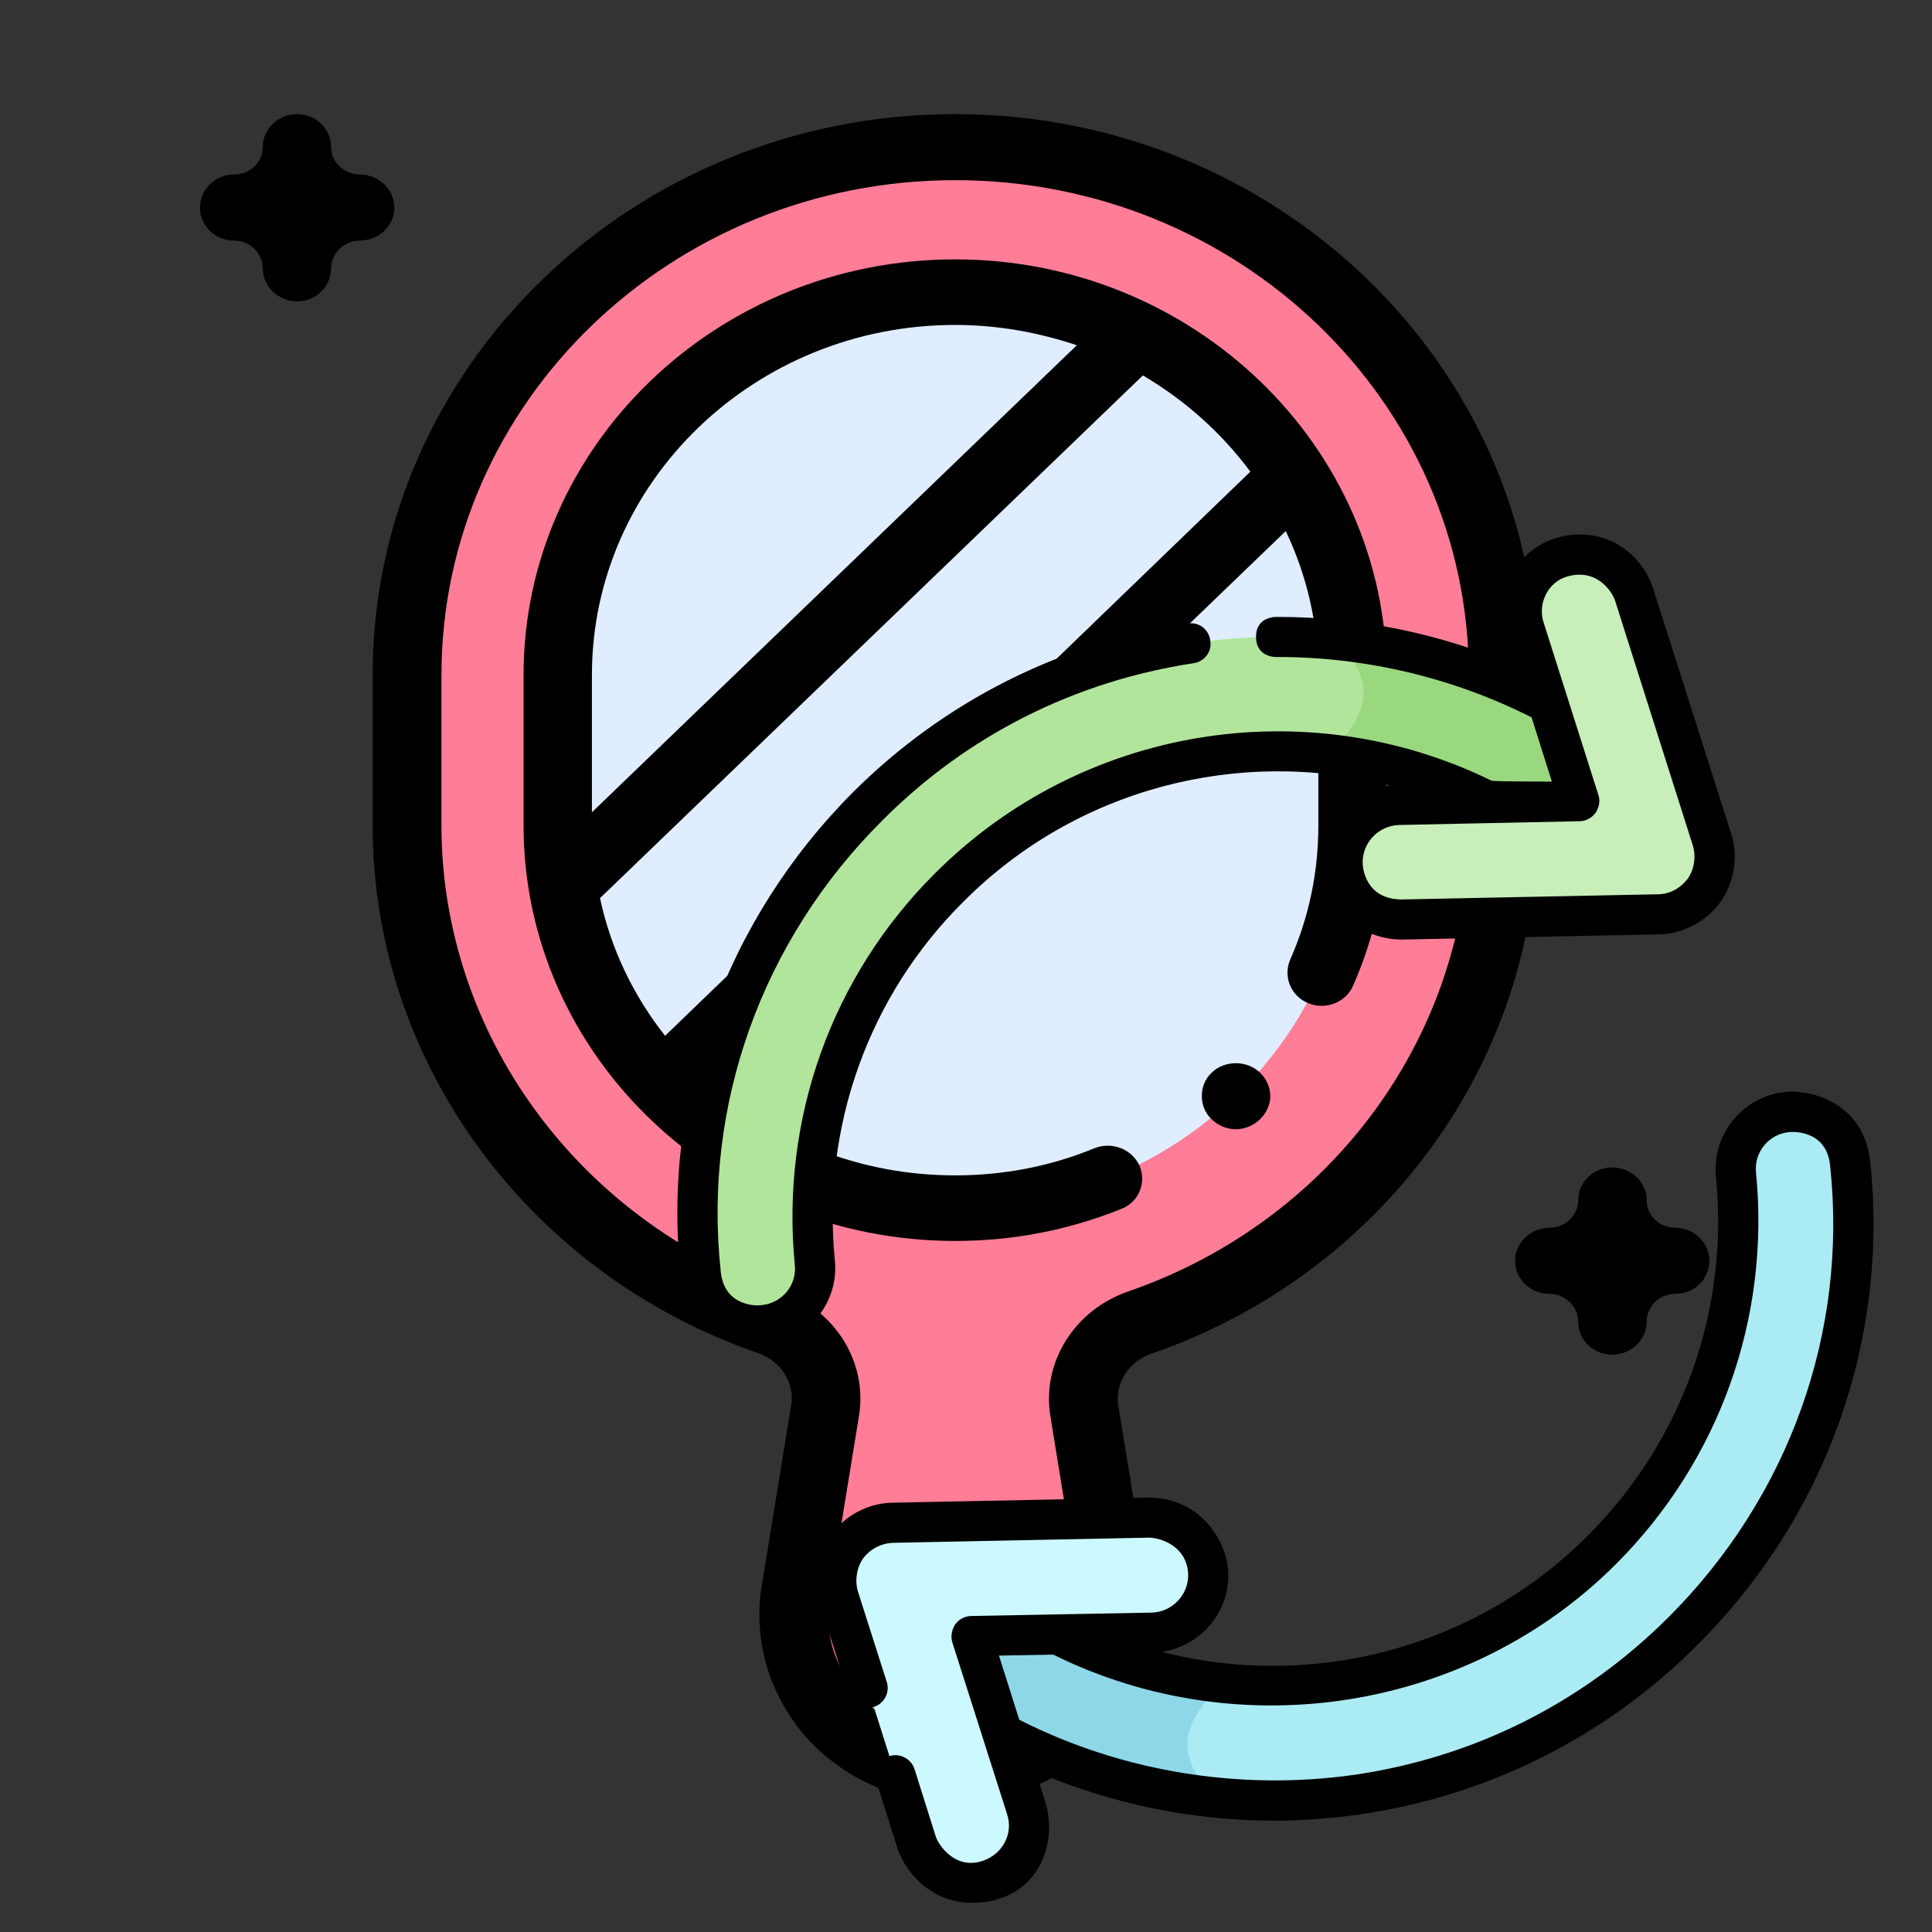 <?xml version="1.0" encoding="UTF-8"?>
<svg xmlns="http://www.w3.org/2000/svg" width="16pt" height="16pt" viewBox="0 0 16 16" version="1.1">
    <rect x="0" y="0" width="16" height="16" fill="#333333" stroke="none"/>
    <g id="surface1">
        <path style=" stroke:none;fill-rule:nonzero;fill:rgb(100%,49.02%,59.216%);fill-opacity:1;"
              d="M 7.91 1.219 C 5.402 1.219 3.371 3.176 3.371 5.59 L 3.371 6.836 C 3.371 8.734 4.625 10.344 6.375 10.949 C 6.691 11.059 6.887 11.367 6.832 11.688 L 6.59 13.172 C 6.461 13.953 7.086 14.656 7.906 14.656 C 8.727 14.656 9.352 13.953 9.223 13.172 L 8.98 11.688 C 8.926 11.367 9.121 11.062 9.438 10.953 C 11.191 10.348 12.449 8.734 12.449 6.836 L 12.449 5.59 C 12.449 3.176 10.418 1.219 7.91 1.219 Z M 7.91 1.219 "/>
        <path style=" stroke:none;fill-rule:nonzero;fill:rgb(87.451%,92.941%,100%);fill-opacity:1;"
              d="M 7.91 2.418 C 6.094 2.418 4.617 3.84 4.617 5.59 L 4.617 6.836 C 4.617 8.582 6.094 10.004 7.91 10.004 C 9.727 10.004 11.199 8.582 11.199 6.836 L 11.199 5.59 C 11.199 3.84 9.727 2.418 7.91 2.418 Z M 7.91 2.418 "/>
        <path style=" stroke:none;fill-rule:nonzero;fill:rgb(0%,0%,0%);fill-opacity:1;"
              d="M 10.234 8.805 C 10.16 8.805 10.086 8.832 10.035 8.883 C 9.98 8.934 9.953 9.004 9.953 9.078 C 9.953 9.148 9.98 9.219 10.035 9.27 C 10.086 9.32 10.16 9.352 10.234 9.352 C 10.309 9.352 10.383 9.32 10.434 9.27 C 10.488 9.219 10.52 9.148 10.52 9.078 C 10.52 9.004 10.488 8.934 10.434 8.883 C 10.383 8.832 10.309 8.805 10.234 8.805 Z M 10.234 8.805 "/>
        <path style=" stroke:none;fill-rule:nonzero;fill:rgb(0%,0%,0%);fill-opacity:1;"
              d="M 7.91 2.148 C 5.941 2.148 4.336 3.691 4.336 5.59 L 4.336 6.836 C 4.336 8.734 5.941 10.277 7.91 10.277 C 8.387 10.277 8.848 10.188 9.285 10.012 C 9.43 9.957 9.496 9.797 9.438 9.656 C 9.375 9.516 9.211 9.453 9.066 9.508 C 8.699 9.66 8.309 9.734 7.91 9.734 C 7.133 9.734 6.426 9.449 5.891 8.98 L 7.789 7.152 C 7.898 7.047 7.898 6.871 7.789 6.766 C 7.68 6.656 7.5 6.656 7.387 6.766 L 5.508 8.578 C 5.246 8.246 5.059 7.859 4.969 7.438 L 9.465 3.109 C 9.816 3.316 10.117 3.586 10.355 3.906 L 8.469 5.727 C 8.355 5.832 8.355 6.004 8.469 6.113 C 8.523 6.164 8.594 6.191 8.668 6.191 C 8.742 6.191 8.812 6.164 8.867 6.113 L 10.648 4.398 C 10.82 4.758 10.918 5.164 10.918 5.59 L 10.918 6.836 C 10.918 7.223 10.84 7.598 10.684 7.949 C 10.625 8.09 10.691 8.25 10.836 8.309 C 10.98 8.367 11.148 8.301 11.207 8.16 C 11.391 7.742 11.484 7.297 11.484 6.836 L 11.484 5.59 C 11.484 3.691 9.879 2.148 7.91 2.148 Z M 4.902 6.727 L 4.902 5.59 C 4.902 3.992 6.25 2.691 7.91 2.691 C 8.266 2.691 8.602 2.754 8.918 2.859 Z M 4.902 6.727 "/>
        <path style=" stroke:none;fill-rule:nonzero;fill:rgb(0%,0%,0%);fill-opacity:1;"
              d="M 12.73 5.59 C 12.73 3.027 10.57 0.945 7.91 0.945 C 5.25 0.945 3.086 3.027 3.086 5.59 L 3.086 6.836 C 3.086 8.793 4.371 10.547 6.281 11.207 C 6.469 11.273 6.586 11.457 6.551 11.645 L 6.309 13.129 C 6.234 13.582 6.371 14.039 6.676 14.387 C 6.984 14.73 7.434 14.93 7.906 14.93 C 8.379 14.93 8.828 14.73 9.137 14.387 C 9.441 14.039 9.578 13.582 9.504 13.129 L 9.262 11.645 C 9.23 11.461 9.344 11.277 9.535 11.211 C 11.445 10.551 12.73 8.793 12.73 6.836 Z M 12.164 6.836 C 12.164 8.562 11.031 10.113 9.344 10.695 C 8.898 10.848 8.625 11.285 8.699 11.73 L 8.941 13.215 C 8.992 13.508 8.902 13.805 8.703 14.031 C 8.504 14.254 8.215 14.383 7.906 14.383 C 7.598 14.383 7.309 14.254 7.109 14.031 C 6.91 13.805 6.82 13.508 6.871 13.215 L 7.113 11.73 C 7.188 11.285 6.918 10.848 6.473 10.695 C 4.789 10.113 3.656 8.562 3.656 6.836 L 3.656 5.59 C 3.656 3.328 5.566 1.492 7.91 1.492 C 10.258 1.492 12.164 3.328 12.164 5.59 Z M 12.164 6.836 "/>
        <path style=" stroke:none;fill-rule:nonzero;fill:rgb(0%,0%,0%);fill-opacity:1;"
              d="M 7.906 13.086 C 7.832 13.086 7.758 13.113 7.707 13.168 C 7.652 13.215 7.621 13.289 7.621 13.359 C 7.621 13.43 7.652 13.504 7.707 13.551 C 7.758 13.605 7.832 13.633 7.906 13.633 C 7.98 13.633 8.055 13.605 8.105 13.551 C 8.16 13.504 8.191 13.43 8.191 13.359 C 8.191 13.289 8.16 13.215 8.105 13.168 C 8.055 13.113 7.98 13.086 7.906 13.086 Z M 7.906 13.086 "/>
        <path style=" stroke:none;fill-rule:nonzero;fill:rgb(0%,0%,0%);fill-opacity:1;"
              d="M 13.875 10.168 C 13.742 10.168 13.637 10.066 13.637 9.941 C 13.637 9.789 13.508 9.668 13.352 9.668 C 13.195 9.668 13.07 9.789 13.07 9.941 C 13.07 10.066 12.961 10.168 12.832 10.168 C 12.676 10.168 12.547 10.293 12.547 10.441 C 12.547 10.594 12.676 10.715 12.832 10.715 C 12.961 10.715 13.07 10.82 13.07 10.945 C 13.07 11.098 13.195 11.219 13.352 11.219 C 13.508 11.219 13.637 11.098 13.637 10.945 C 13.637 10.82 13.742 10.715 13.875 10.715 C 14.031 10.715 14.156 10.594 14.156 10.441 C 14.156 10.293 14.031 10.168 13.875 10.168 Z M 13.875 10.168 "/>
        <path style=" stroke:none;fill-rule:nonzero;fill:rgb(0%,0%,0%);fill-opacity:1;"
              d="M 3.266 1.719 C 3.266 1.57 3.137 1.445 2.98 1.445 C 2.852 1.445 2.742 1.344 2.742 1.219 C 2.742 1.066 2.617 0.945 2.461 0.945 C 2.305 0.945 2.176 1.066 2.176 1.219 C 2.176 1.344 2.07 1.445 1.938 1.445 C 1.781 1.445 1.656 1.57 1.656 1.719 C 1.656 1.871 1.781 1.992 1.938 1.992 C 2.07 1.992 2.176 2.098 2.176 2.223 C 2.176 2.371 2.305 2.496 2.461 2.496 C 2.617 2.496 2.742 2.371 2.742 2.223 C 2.742 2.098 2.852 1.992 2.98 1.992 C 3.137 1.992 3.266 1.871 3.266 1.719 Z M 3.266 1.719 "/>
        <path style=" stroke:none;fill-rule:nonzero;fill:rgb(67.059%,92.157%,95.686%);fill-opacity:1;"
              d="M 15.324 9.637 C 15.477 11.074 14.961 12.484 13.938 13.508 C 12.066 15.379 9.02 15.379 7.148 13.508 C 6.961 13.32 6.961 13.02 7.148 12.836 C 7.332 12.648 7.633 12.648 7.82 12.836 C 9.32 14.336 11.766 14.336 13.266 12.836 C 14.086 12.016 14.488 10.883 14.375 9.73 C 14.352 9.469 14.543 9.234 14.801 9.211 C 14.949 9.195 15.281 9.258 15.324 9.637 Z M 15.324 9.637 "/>
        <path style=" stroke:none;fill-rule:nonzero;fill:rgb(69.804%,89.804%,61.176%);fill-opacity:1;"
              d="M 5.801 10.547 C 5.648 9.109 6.164 7.699 7.188 6.68 C 9.059 4.805 12.105 4.805 13.977 6.68 C 14.164 6.863 14.164 7.164 13.977 7.352 C 13.793 7.535 13.492 7.535 13.305 7.352 C 11.805 5.848 9.359 5.848 7.859 7.352 C 7.039 8.168 6.637 9.301 6.75 10.453 C 6.773 10.715 6.582 10.949 6.324 10.977 C 6.176 10.988 5.844 10.926 5.801 10.547 Z M 5.801 10.547 "/>
        <path style=" stroke:none;fill-rule:nonzero;fill:rgb(60.392%,84.706%,50.196%);fill-opacity:1;"
              d="M 13.977 7.352 C 14.164 7.164 14.164 6.863 13.977 6.68 C 13.168 5.871 12.145 5.41 11.086 5.301 C 11.227 5.469 11.328 5.66 11.281 5.832 C 11.246 5.973 11.137 6.113 11 6.246 C 11.844 6.34 12.66 6.707 13.305 7.352 C 13.492 7.535 13.793 7.535 13.977 7.352 Z M 13.977 7.352 "/>
        <path style=" stroke:none;fill-rule:nonzero;fill:rgb(55.686%,84.314%,90.98%);fill-opacity:1;"
              d="M 7.148 12.836 C 6.961 13.02 6.961 13.32 7.148 13.508 C 7.957 14.312 8.98 14.773 10.039 14.883 C 9.898 14.715 9.797 14.523 9.844 14.352 C 9.879 14.215 9.988 14.07 10.125 13.938 C 9.281 13.848 8.465 13.48 7.82 12.836 C 7.637 12.648 7.332 12.648 7.148 12.836 Z M 7.148 12.836 "/>
        <path style=" stroke:none;fill-rule:nonzero;fill:rgb(78.431%,93.725%,72.549%);fill-opacity:1;"
              d="M 11.121 7.148 C 11.113 6.887 11.324 6.672 11.586 6.664 L 13.078 6.637 L 12.625 5.211 C 12.547 4.961 12.684 4.695 12.934 4.613 C 13.184 4.535 13.453 4.672 13.531 4.922 L 14.176 6.953 C 14.223 7.098 14.199 7.254 14.109 7.375 C 14.023 7.496 13.883 7.57 13.734 7.574 L 11.605 7.617 C 11.238 7.609 11.121 7.277 11.121 7.148 Z M 11.121 7.148 "/>
        <path style=" stroke:none;fill-rule:nonzero;fill:rgb(80%,97.255%,100%);fill-opacity:1;"
              d="M 10.004 13.035 C 10.012 13.297 9.801 13.516 9.539 13.52 L 8.047 13.551 L 8.5 14.973 C 8.578 15.223 8.441 15.492 8.191 15.57 C 7.941 15.648 7.672 15.512 7.594 15.262 L 6.949 13.23 C 6.902 13.09 6.926 12.934 7.016 12.809 C 7.102 12.688 7.242 12.613 7.391 12.613 L 9.52 12.57 C 9.887 12.574 10.004 12.906 10.004 13.035 Z M 10.004 13.035 "/>
        <path style=" stroke:none;fill-rule:nonzero;fill:rgb(0%,0%,0%);fill-opacity:1;"
              d="M 15.488 9.617 C 15.438 9.156 15.031 9.02 14.785 9.043 C 14.434 9.078 14.176 9.395 14.211 9.746 C 14.32 10.852 13.934 11.934 13.148 12.719 C 12.215 13.652 10.867 14 9.621 13.68 C 9.938 13.633 10.18 13.359 10.172 13.031 C 10.168 12.781 9.957 12.41 9.523 12.402 C 9.523 12.402 9.52 12.402 9.516 12.402 L 7.387 12.445 C 7.188 12.449 6.996 12.551 6.879 12.715 C 6.762 12.879 6.727 13.09 6.789 13.281 L 7.027 14.031 C 7.055 14.117 7.148 14.164 7.234 14.137 C 7.324 14.109 7.371 14.016 7.344 13.93 L 7.105 13.18 C 7.078 13.09 7.094 12.984 7.148 12.906 C 7.207 12.828 7.297 12.781 7.395 12.777 L 9.52 12.734 C 9.625 12.738 9.832 12.812 9.84 13.039 C 9.844 13.207 9.707 13.352 9.535 13.355 L 8.043 13.383 C 7.992 13.383 7.941 13.41 7.91 13.453 C 7.883 13.496 7.871 13.551 7.887 13.602 L 8.34 15.023 C 8.395 15.188 8.301 15.355 8.141 15.41 C 7.918 15.488 7.777 15.289 7.75 15.211 L 7.574 14.652 C 7.547 14.566 7.453 14.516 7.367 14.543 C 7.277 14.57 7.23 14.664 7.258 14.754 L 7.434 15.312 C 7.488 15.477 7.691 15.758 8.047 15.758 C 8.602 15.758 8.766 15.258 8.656 14.922 L 8.578 14.672 C 9.199 14.938 9.875 15.078 10.551 15.078 C 10.789 15.078 11.023 15.059 11.258 15.027 C 12.324 14.871 13.293 14.387 14.055 13.625 C 15.125 12.559 15.645 11.098 15.488 9.617 Z M 13.82 13.391 C 13.109 14.102 12.207 14.555 11.211 14.699 C 10.266 14.832 9.285 14.672 8.441 14.242 L 8.273 13.711 L 8.723 13.703 C 10.27 14.469 12.164 14.172 13.383 12.953 C 14.238 12.098 14.66 10.918 14.543 9.715 C 14.523 9.543 14.648 9.391 14.82 9.375 C 14.832 9.375 15.125 9.348 15.156 9.652 C 15.305 11.031 14.816 12.395 13.82 13.391 Z M 13.82 13.391 "/>
        <path style=" stroke:none;fill-rule:nonzero;fill:rgb(0%,0%,0%);fill-opacity:1;"
              d="M 6.914 10.438 C 6.805 9.336 7.191 8.25 7.977 7.469 C 8.91 6.531 10.258 6.184 11.504 6.504 C 11.188 6.551 10.945 6.828 10.953 7.152 C 10.957 7.402 11.168 7.773 11.602 7.781 L 11.609 7.781 L 13.738 7.738 C 13.938 7.734 14.129 7.633 14.246 7.473 C 14.363 7.309 14.398 7.094 14.336 6.902 L 13.691 4.875 C 13.637 4.711 13.527 4.578 13.375 4.496 C 13.223 4.418 13.047 4.406 12.883 4.457 C 12.547 4.562 12.359 4.926 12.469 5.262 L 12.547 5.512 C 11.93 5.246 11.258 5.109 10.582 5.109 C 10.578 5.109 10.402 5.098 10.402 5.273 C 10.402 5.453 10.578 5.441 10.582 5.441 C 11.312 5.441 12.035 5.613 12.684 5.941 L 12.852 6.473 C 12.852 6.473 12.359 6.473 12.352 6.465 C 10.809 5.711 8.953 6.02 7.742 7.234 C 6.887 8.086 6.465 9.266 6.582 10.473 C 6.602 10.641 6.477 10.793 6.305 10.809 C 6.293 10.812 6 10.836 5.969 10.531 C 5.82 9.152 6.309 7.789 7.305 6.797 C 8.008 6.09 8.902 5.641 9.887 5.492 C 9.977 5.477 10.039 5.395 10.023 5.305 C 10.012 5.211 9.926 5.148 9.836 5.164 C 8.781 5.324 7.824 5.805 7.066 6.559 C 6 7.629 5.48 9.086 5.637 10.566 C 5.684 10.996 6.027 11.176 6.34 11.141 C 6.691 11.102 6.949 10.789 6.914 10.438 Z M 13.082 6.801 C 13.133 6.801 13.184 6.773 13.215 6.73 C 13.242 6.688 13.254 6.633 13.238 6.586 L 12.785 5.16 C 12.73 5 12.82 4.816 12.984 4.773 C 13.223 4.707 13.348 4.895 13.375 4.973 L 14.02 7.004 C 14.047 7.098 14.031 7.199 13.977 7.277 C 13.918 7.355 13.828 7.406 13.73 7.406 L 11.605 7.449 C 11.297 7.445 11.285 7.168 11.285 7.148 C 11.281 6.977 11.418 6.836 11.59 6.832 Z M 13.082 6.801 "/>
    </g>
</svg>

